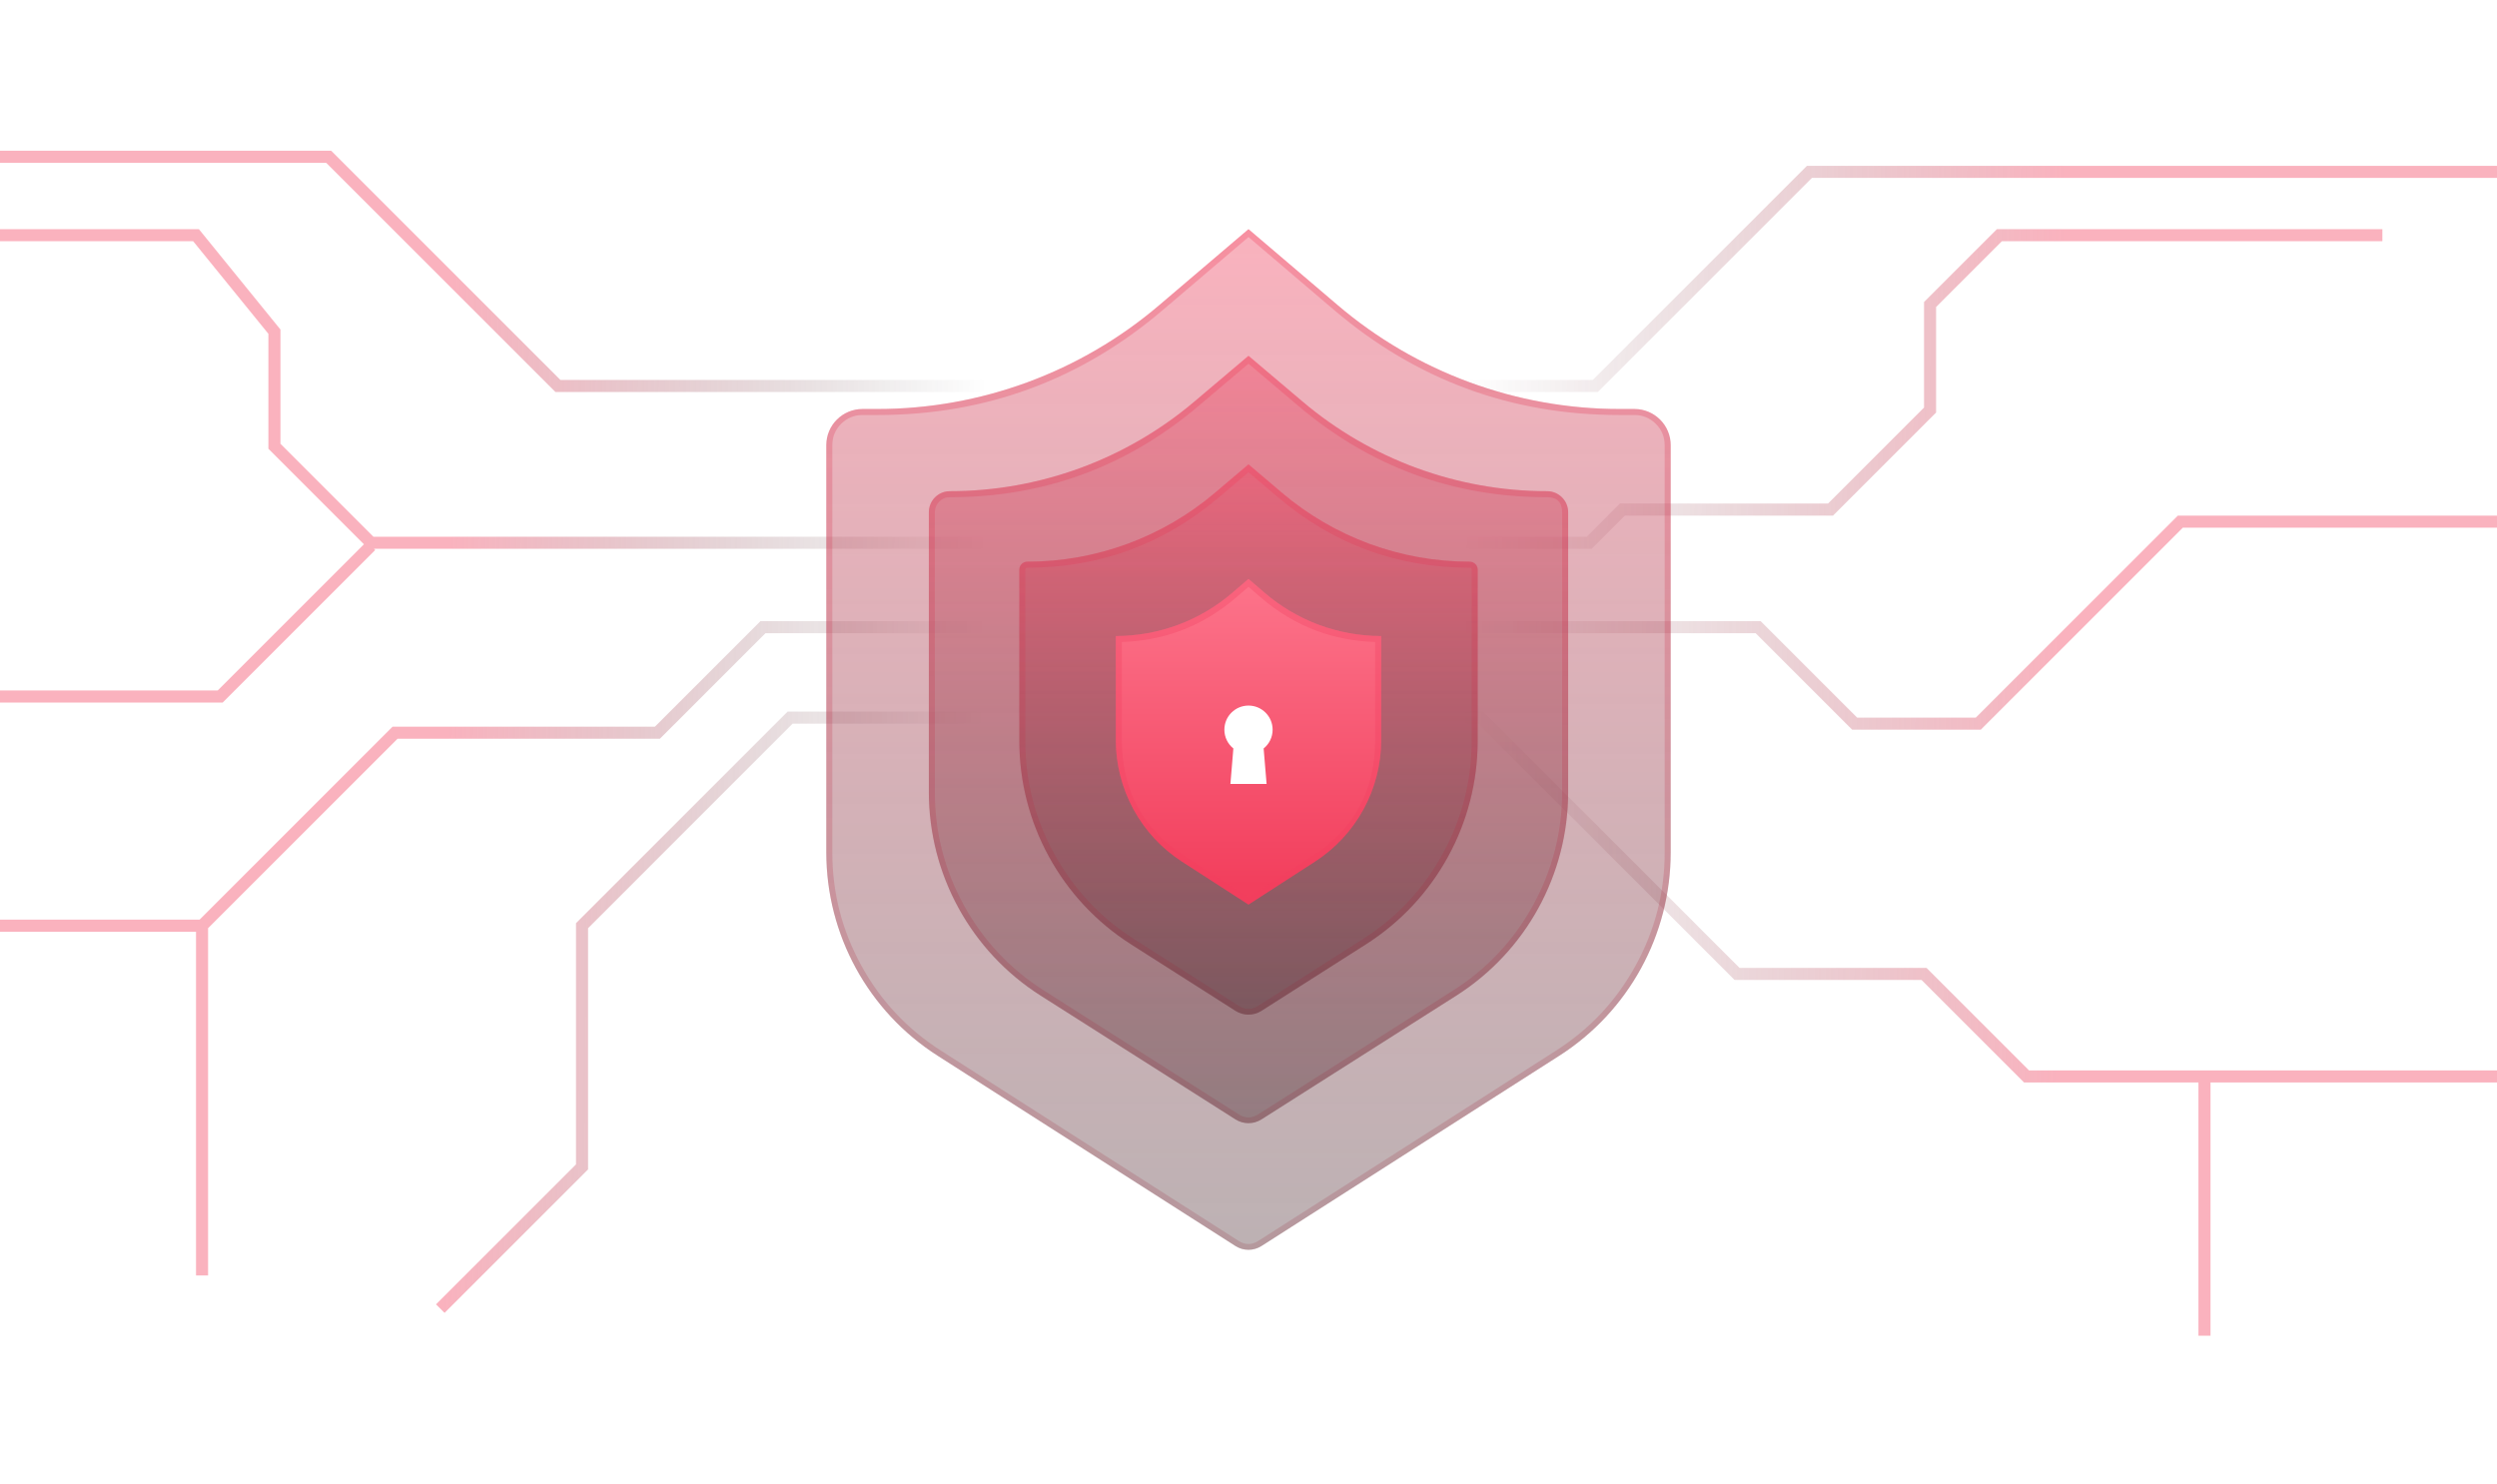 <svg width="414" height="246" viewBox="0 0 414 246" fill="none" xmlns="http://www.w3.org/2000/svg" xmlns:xlink="http://www.w3.org/1999/xlink">
	<desc>
			Created with Pixso.
	</desc>
	<defs>
		<filter id="filter_2843_988_dd" x="177" y="88" width="60" height="70" filterUnits="userSpaceOnUse" color-interpolation-filters="sRGB">
			<feFlood flood-opacity="0" result="BackgroundImageFix"/>
			<feColorMatrix in="SourceAlpha" type="matrix" values="0 0 0 0 0 0 0 0 0 0 0 0 0 0 0 0 0 0 127 0" result="hardAlpha"/>
			<feOffset dx="0" dy="0"/>
			<feGaussianBlur stdDeviation="2.667"/>
			<feComposite in2="hardAlpha" operator="out" k2="-1" k3="1"/>
			<feColorMatrix type="matrix" values="0 0 0 0 1 0 0 0 0 0.459 0 0 0 0 0.549 0 0 0 1 0"/>
			<feBlend mode="normal" in2="BackgroundImageFix" result="effect_dropShadow_1"/>
			<feBlend mode="normal" in="SourceGraphic" in2="effect_dropShadow_1" result="shape"/>
		</filter>
		<filter id="filter_2843_991_dd" x="199" y="113" width="16" height="21" filterUnits="userSpaceOnUse" color-interpolation-filters="sRGB">
			<feFlood flood-opacity="0" result="BackgroundImageFix"/>
			<feColorMatrix in="SourceAlpha" type="matrix" values="0 0 0 0 0 0 0 0 0 0 0 0 0 0 0 0 0 0 127 0" result="hardAlpha"/>
			<feOffset dx="0" dy="0"/>
			<feGaussianBlur stdDeviation="1.333"/>
			<feComposite in2="hardAlpha" operator="out" k2="-1" k3="1"/>
			<feColorMatrix type="matrix" values="0 0 0 0 1 0 0 0 0 1 0 0 0 0 1 0 0 0 0.49 0"/>
			<feBlend mode="normal" in2="BackgroundImageFix" result="effect_dropShadow_1"/>
			<feBlend mode="normal" in="SourceGraphic" in2="effect_dropShadow_1" result="shape"/>
		</filter>
		<clipPath id="clip2843_993">
			<rect id="Frame 14" width="414" height="246" fill="white" fill-opacity="0"/>
		</clipPath>
		<linearGradient x1="341.5" y1="113.5" x2="68.5" y2="111" id="paint_linear_2843_983_0" gradientUnits="userSpaceOnUse">
			<stop stop-color="#F23F5D"/>
			<stop offset="0.363" stop-color="#44171F" stop-opacity="0"/>
			<stop offset="0.653" stop-color="#0E0B0C" stop-opacity="0"/>
			<stop offset="0.978" stop-color="#F23F5D"/>
		</linearGradient>
		<linearGradient x1="207" y1="38" x2="207" y2="244.957" id="paint_linear_2843_985_0" gradientUnits="userSpaceOnUse">
			<stop stop-color="#F23F5D" stop-opacity="0.4"/>
			<stop offset="1" stop-color="#040102" stop-opacity="0.302"/>
		</linearGradient>
		<linearGradient x1="207" y1="38" x2="207" y2="220.011" id="paint_linear_2843_985_1" gradientUnits="userSpaceOnUse">
			<stop stop-color="#F23F5D"/>
			<stop offset="1" stop-color="#8C2436" stop-opacity="0.561"/>
		</linearGradient>
		<linearGradient x1="207" y1="59" x2="207" y2="214.826" id="paint_linear_2843_986_0" gradientUnits="userSpaceOnUse">
			<stop stop-color="#F23F5D" stop-opacity="0.4"/>
			<stop offset="1" stop-color="#040102" stop-opacity="0.302"/>
		</linearGradient>
		<linearGradient x1="207" y1="59" x2="207" y2="196.043" id="paint_linear_2843_986_1" gradientUnits="userSpaceOnUse">
			<stop stop-color="#F23F5D"/>
			<stop offset="1" stop-color="#8C2436" stop-opacity="0.561"/>
		</linearGradient>
		<linearGradient x1="207" y1="77" x2="207" y2="189" id="paint_linear_2843_987_0" gradientUnits="userSpaceOnUse">
			<stop stop-color="#F23F5D" stop-opacity="0.4"/>
			<stop offset="1" stop-color="#040102" stop-opacity="0.302"/>
		</linearGradient>
		<linearGradient x1="207" y1="77" x2="207" y2="175.5" id="paint_linear_2843_987_1" gradientUnits="userSpaceOnUse">
			<stop stop-color="#F23F5D"/>
			<stop offset="1" stop-color="#8C2436" stop-opacity="0.561"/>
		</linearGradient>
		<linearGradient x1="207" y1="83.5" x2="207" y2="150" id="paint_linear_2843_988_0" gradientUnits="userSpaceOnUse">
			<stop stop-color="#FF8196"/>
			<stop offset="0.951" stop-color="#F23F5D"/>
		</linearGradient>
	</defs>
	<g clip-path="url(#clip2843_993)">
		<g opacity="0.4">
			<path id="Union" d="M0 25L54.914 25L92.914 63L264.086 63L299.586 27.5L414 27.5L414 29.5L300.414 29.5L264.914 65L92.086 65L54.086 27L0 27L0 25ZM0 38L32.976 38L46.5 54.645L46.5 73.586L61.914 89L263.086 89L268.586 83.5L303.086 83.5L319 67.586L319 50.086L331.086 38L395 38L395 40L331.914 40L321 50.914L321 68.414L303.914 85.5L269.414 85.5L263.914 91L62 91L62.207 91.207L36.914 116.5L0 116.5L0 114.5L36.086 114.5L60.336 90.25L44.5 74.414L44.5 55.355L32.024 40L0 40L0 38ZM0 152.5L33.086 152.5L65.086 120.5L108.586 120.5L126.086 103L291.914 103L307.914 119L327.586 119L361.086 85.5L414 85.5L414 87.5L361.914 87.5L328.414 121L307.086 121L291.086 105L126.914 105L109.414 122.5L65.914 122.5L34.5 153.914L34.5 211.5L32.5 211.5L32.5 154.5L0 154.5L0 152.5ZM72.293 216.293L95.5 193.086L95.5 153.086L130.586 118L245.914 118L288.414 160.5L319.414 160.5L336.414 177.5L414 177.5L414 179.5L366.5 179.5L366.5 221.5L364.5 221.5L364.5 179.5L335.586 179.5L318.586 162.5L287.586 162.5L245.086 120L131.414 120L97.5 153.914L97.5 193.914L73.707 217.707L72.293 216.293Z" clip-rule="evenodd" fill="url(#paint_linear_2843_983_0)" fill-opacity="1" fill-rule="evenodd"/>
		</g>
		<path id="Rectangle 18" d="M143 67.82L145.48 67.82C162.59 67.82 179.15 61.72 192.18 50.62L207 38L221.81 50.62C234.84 61.72 251.4 67.82 268.51 67.82L271 67.82C274.31 67.82 277 70.51 277 73.82L277 141.35C277 155 270.04 167.71 258.54 175.06L209.15 206.62C207.84 207.46 206.15 207.46 204.84 206.62L155.45 175.06C143.95 167.71 137 155 137 141.35L137 73.82C137 70.51 139.68 67.82 143 67.82Z" fill="url(#paint_linear_2843_985_0)" fill-opacity="1" fill-rule="nonzero"/>
		<path id="Rectangle 18" d="M143 67.82L145.48 67.82C162.59 67.82 179.15 61.72 192.18 50.62L207 38L221.81 50.62C234.84 61.72 251.4 67.82 268.51 67.82L271 67.82C274.31 67.82 277 70.51 277 73.82L277 141.35C277 155 270.04 167.71 258.54 175.06L209.15 206.62C207.84 207.46 206.15 207.46 204.84 206.62L155.45 175.06C143.95 167.71 137 155 137 141.35L137 73.82C137 70.51 139.68 67.82 143 67.82ZM207 39.31L221.16 51.38C227.99 57.2 235.34 61.55 243.23 64.46C251.12 67.37 259.55 68.82 268.51 68.82L271 68.82C271.69 68.82 272.32 68.94 272.91 69.19C273.5 69.43 274.04 69.8 274.53 70.28C275.02 70.77 275.39 71.31 275.63 71.9C275.87 72.49 276 73.13 276 73.82L276 141.35C276 144.68 275.6 147.9 274.8 151.03C274 154.15 272.8 157.17 271.2 160.09C269.6 163 267.7 165.64 265.5 168C263.3 170.35 260.8 172.42 258 174.21L208.61 205.78C208.07 206.12 207.53 206.29 207 206.29C206.46 206.29 205.92 206.12 205.38 205.78L155.99 174.21C153.19 172.42 150.69 170.35 148.49 167.99C146.29 165.64 144.39 163 142.79 160.09C141.19 157.17 139.99 154.15 139.19 151.02C138.39 147.9 138 144.68 138 141.35L138 73.82C138 73.13 138.12 72.49 138.36 71.9C138.61 71.31 138.97 70.77 139.46 70.28C139.95 69.8 140.49 69.43 141.08 69.19C141.67 68.94 142.31 68.82 143 68.82L145.48 68.82C154.44 68.82 162.87 67.37 170.76 64.46C178.65 61.55 186.01 57.2 192.83 51.38L207 39.31Z" fill="url(#paint_linear_2843_985_1)" fill-opacity="0.3" fill-rule="evenodd"/>
		<path id="Rectangle 17" d="M154 84.94C154 83.01 155.56 81.45 157.48 81.45C172.34 81.45 186.72 76.18 198.05 66.57L207 59L215.94 66.57C227.27 76.18 241.65 81.45 256.51 81.45C258.43 81.45 260 83.01 260 84.94L260 131.34C260 145.02 253 157.76 241.45 165.1L209.14 185.63C207.83 186.46 206.16 186.46 204.85 185.63L172.54 165.1C160.99 157.76 154 145.02 154 131.34L154 84.94Z" fill="url(#paint_linear_2843_986_0)" fill-opacity="1" fill-rule="nonzero"/>
		<path id="Rectangle 17" d="M154 84.94C154 83.01 155.56 81.45 157.48 81.45C172.34 81.45 186.72 76.18 198.05 66.57L207 59L215.94 66.57C227.27 76.18 241.65 81.45 256.51 81.45C258.43 81.45 260 83.01 260 84.94L260 131.34C260 145.02 253 157.76 241.45 165.1L209.14 185.63C207.83 186.46 206.16 186.46 204.85 185.63L172.54 165.1C160.99 157.76 154 145.02 154 131.34L154 84.94ZM207 60.31L215.29 67.34C221.24 72.37 227.65 76.15 234.51 78.67C241.38 81.19 248.72 82.45 256.51 82.45C257.34 82.45 257.96 82.66 258.37 83.07C258.79 83.49 259 84.11 259 84.94L259 131.34C259 134.67 258.59 137.91 257.79 141.03C256.99 144.17 255.78 147.19 254.18 150.12C252.57 153.04 250.66 155.68 248.45 158.03C246.24 160.39 243.73 162.46 240.91 164.25L208.6 184.79C208.07 185.13 207.53 185.3 207 185.3C206.46 185.3 205.92 185.13 205.39 184.79L173.08 164.25C170.26 162.46 167.75 160.39 165.54 158.03C163.33 155.68 161.42 153.04 159.81 150.12C158.21 147.19 157 144.17 156.2 141.03C155.4 137.91 155 134.67 155 131.34L155 84.94C155 84.59 155.06 84.28 155.18 83.98C155.3 83.69 155.48 83.42 155.72 83.18C155.97 82.94 156.23 82.75 156.53 82.63C156.82 82.51 157.14 82.45 157.48 82.45C165.28 82.45 172.61 81.19 179.48 78.67C186.35 76.15 192.75 72.37 198.7 67.34L207 60.31Z" fill="url(#paint_linear_2843_986_1)" fill-opacity="0.3" fill-rule="evenodd"/>
		<path id="Rectangle 15" d="M169 94.47C169 93.73 169.59 93.14 170.33 93.14C181.73 93.14 192.77 89.08 201.46 81.7L207 77L212.53 81.7C221.22 89.08 232.26 93.14 243.66 93.14C244.4 93.14 245 93.73 245 94.47L245 122.84C245 136.51 238.02 149.23 226.49 156.58L209.14 167.63C207.83 168.46 206.16 168.46 204.85 167.63L187.5 156.58C175.97 149.23 169 136.51 169 122.84L169 94.47Z" fill="url(#paint_linear_2843_987_0)" fill-opacity="1" fill-rule="nonzero"/>
		<path id="Rectangle 15" d="M169 94.47C169 93.73 169.59 93.14 170.33 93.14C181.73 93.14 192.77 89.08 201.46 81.7L207 77L212.53 81.7C221.22 89.08 232.26 93.14 243.66 93.14C244.4 93.14 245 93.73 245 94.47L245 122.84C245 136.51 238.02 149.23 226.49 156.58L209.14 167.63C207.83 168.46 206.16 168.46 204.85 167.63L187.5 156.58C175.97 149.23 169 136.51 169 122.84L169 94.47ZM207 78.31L211.89 82.46C216.47 86.35 221.4 89.27 226.7 91.22C232 93.16 237.65 94.14 243.66 94.14C243.77 94.14 243.86 94.16 243.91 94.22C243.97 94.28 244 94.36 244 94.47L244 122.84C244 126.17 243.59 129.4 242.79 132.53C241.99 135.65 240.79 138.68 239.19 141.6C237.59 144.52 235.68 147.16 233.48 149.51C231.27 151.87 228.76 153.94 225.95 155.73L208.61 166.78C208.07 167.13 207.53 167.3 207 167.3C206.46 167.3 205.92 167.13 205.38 166.78L188.04 155.73C185.23 153.94 182.72 151.87 180.52 149.51C178.31 147.16 176.41 144.52 174.8 141.6C173.2 138.68 172 135.65 171.2 132.53C170.4 129.4 170 126.17 170 122.84L170 94.47C170 94.42 170 94.38 170.02 94.34C170.04 94.3 170.06 94.27 170.09 94.23C170.13 94.2 170.16 94.18 170.2 94.16C170.24 94.14 170.28 94.14 170.33 94.14C176.34 94.14 181.99 93.16 187.29 91.22C192.59 89.27 197.52 86.35 202.11 82.46L207 78.31Z" fill="url(#paint_linear_2843_987_1)" fill-opacity="0.3" fill-rule="evenodd"/>
		<g filter="url(#filter_2843_988_dd)">
			<path id="Rectangle 16" d="M185 105.47C192.09 105.47 198.95 102.92 204.33 98.29L207 96L209.66 98.29C215.04 102.92 221.9 105.47 229 105.47L229 122.72C229 130.86 224.86 138.46 218.02 142.88L207 150L195.97 142.88C189.13 138.46 185 130.86 185 122.72L185 105.47Z" fill="url(#paint_linear_2843_988_0)" fill-opacity="1" fill-rule="nonzero"/>
			<path id="Rectangle 16" d="M228 106.45L228 122.72C228 126.89 227.12 130.59 225.37 133.81C223.61 137.03 220.98 139.77 217.47 142.03L207 148.81L196.52 142.03C193.01 139.77 190.38 137.03 188.63 133.81C186.87 130.59 186 126.89 186 122.72L186 106.45C189.41 106.35 192.64 105.74 195.68 104.61C199.01 103.38 202.11 101.52 204.98 99.05L207 97.31L209.01 99.05C211.88 101.52 214.98 103.38 218.31 104.61C221.35 105.74 224.58 106.35 228 106.45ZM229 105.47L229 122.72C229 130.86 224.86 138.46 218.02 142.88L207 150L195.97 142.88C189.13 138.46 185 130.86 185 122.72L185 105.47C192.09 105.47 198.95 102.92 204.33 98.29L207 96L209.66 98.29C215.04 102.92 221.9 105.47 229 105.47Z" fill="#F23F5D" fill-opacity="0.3" fill-rule="evenodd"/>
		</g>
		<g filter="url(#filter_2843_991_dd)">
			<path id="Union" d="M207 117C204.791 117 203 118.791 203 121C203 122.259 203.582 123.382 204.49 124.115L204 130L210 130L209.51 124.115C210.418 123.382 211 122.259 211 121C211 118.791 209.209 117 207 117Z" clip-rule="evenodd" fill="#FFFFFF" fill-opacity="1" fill-rule="evenodd"/>
		</g>
	</g>
</svg>
